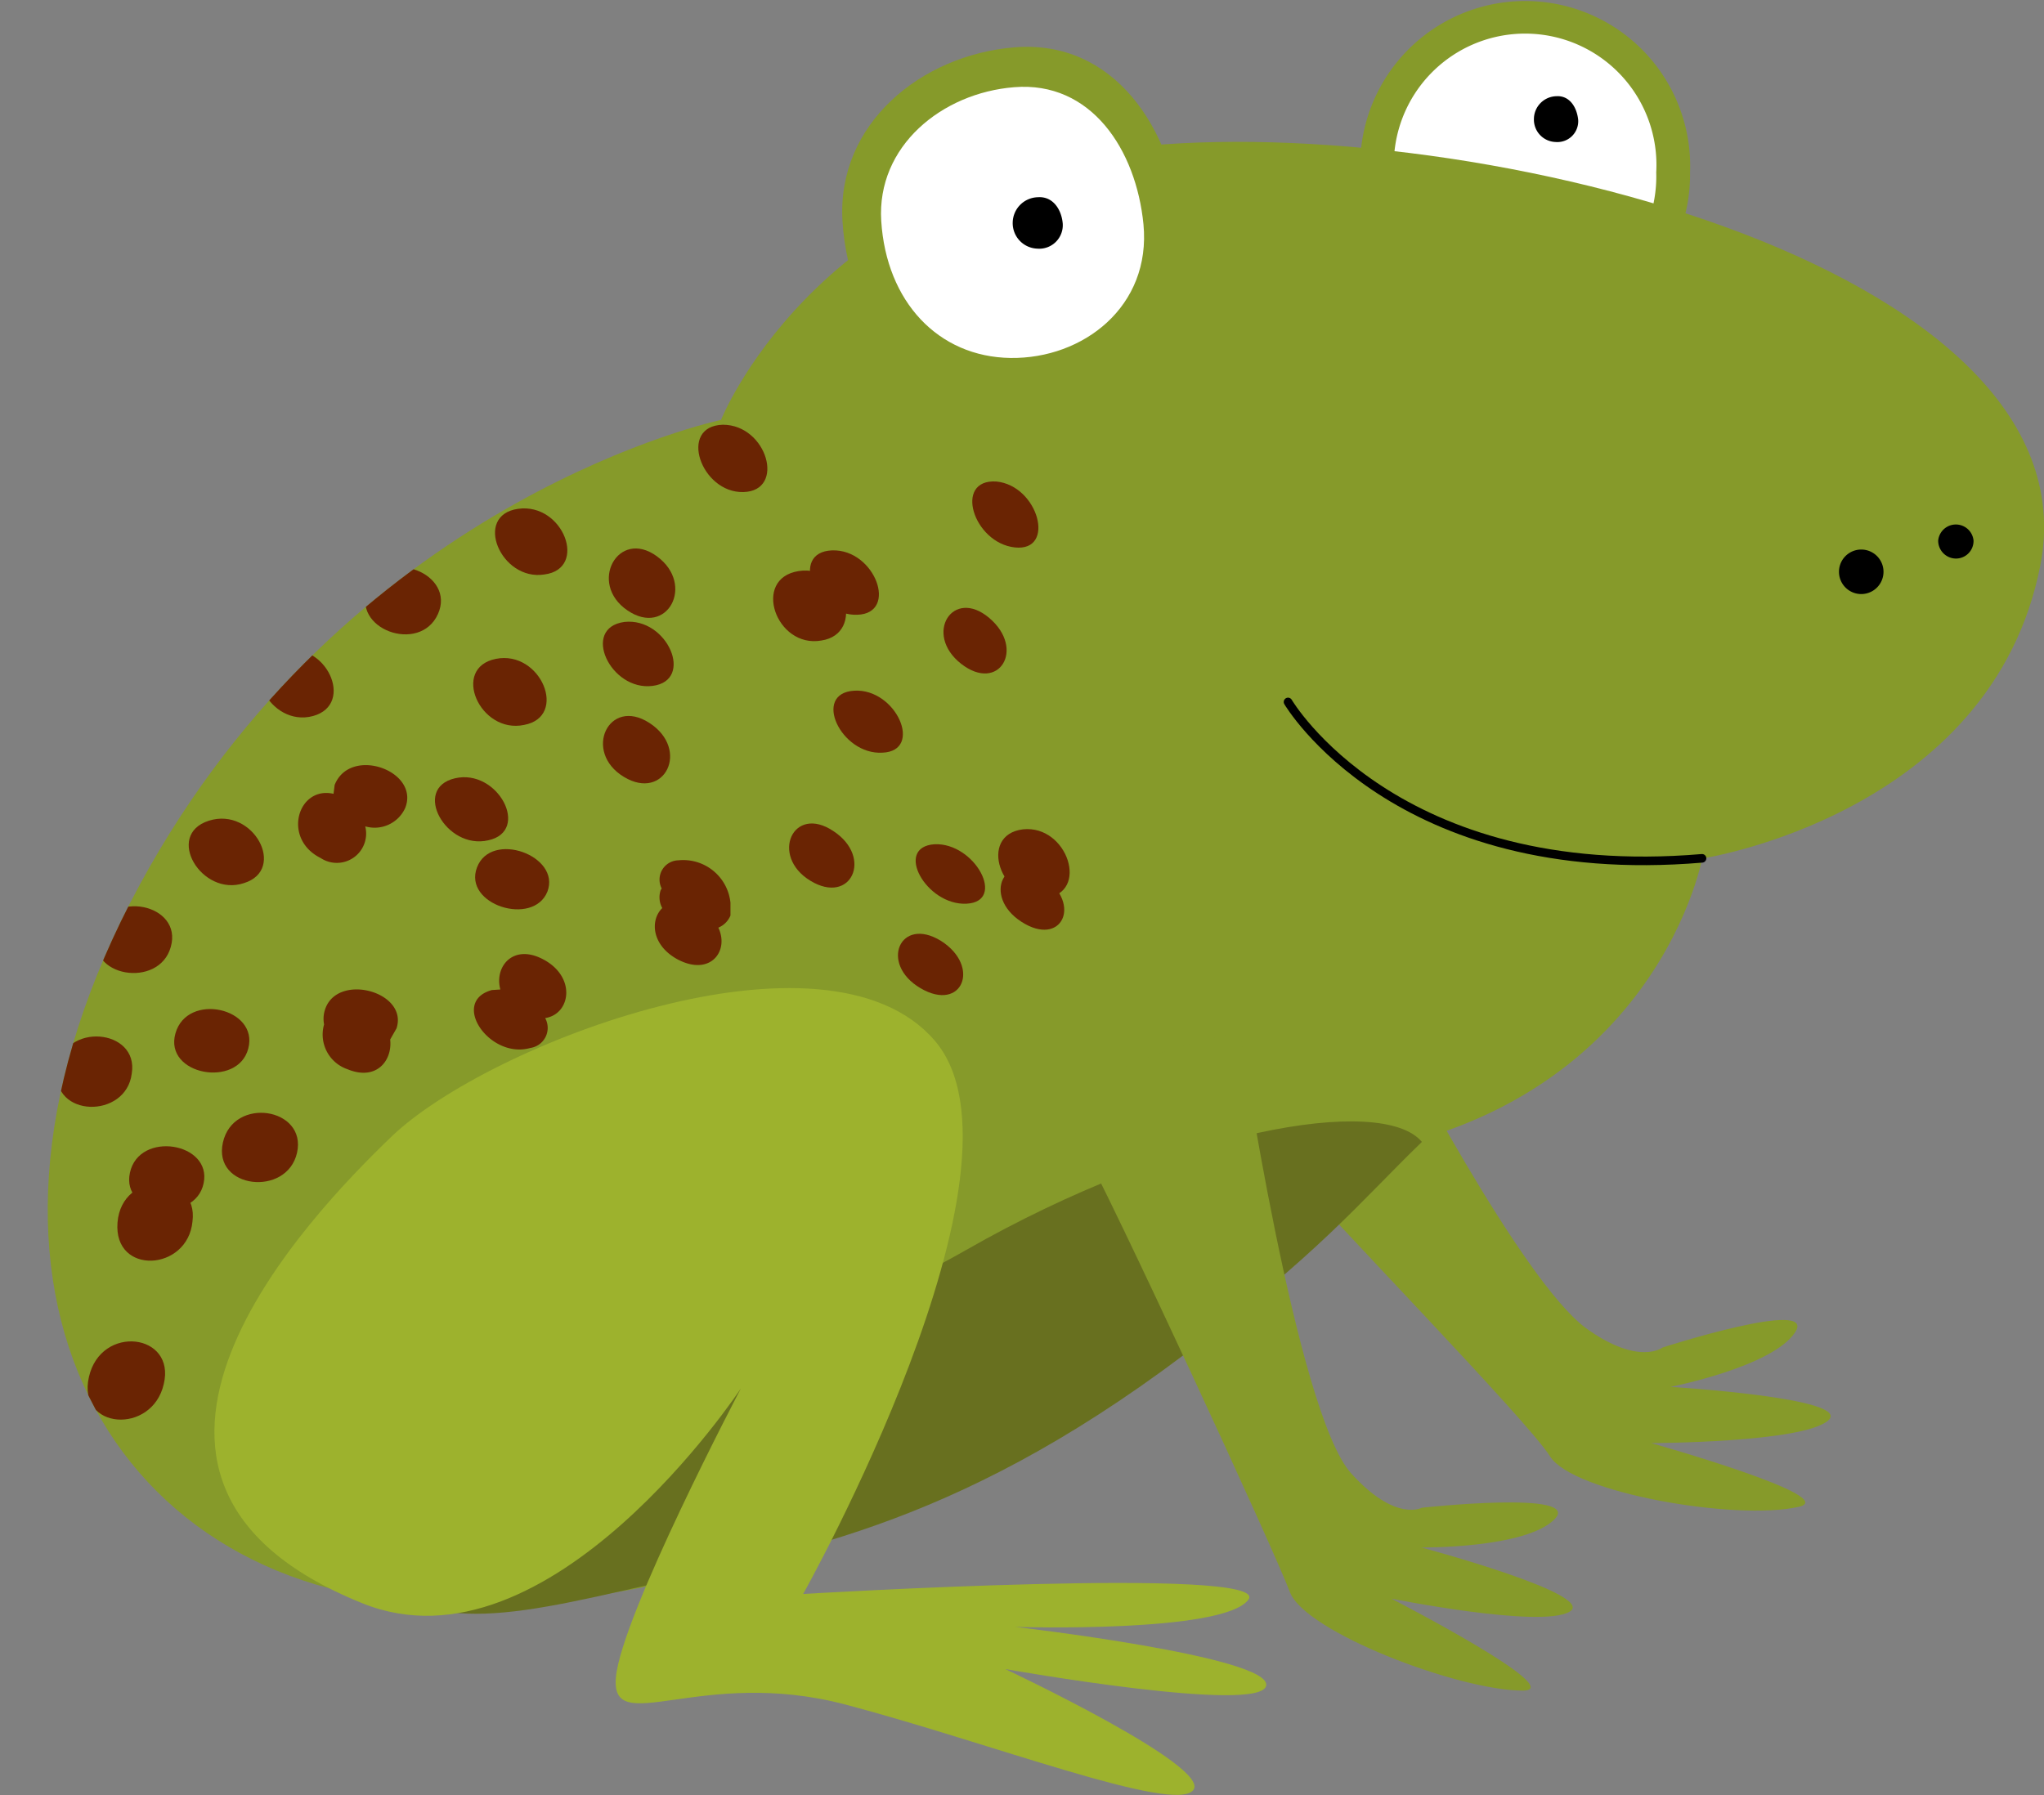 <svg xmlns="http://www.w3.org/2000/svg" xmlns:xlink="http://www.w3.org/1999/xlink" viewBox="0 0 145.06 127.42"><rect x="0" y="0" width="145.06" height="127.42" fill="#808080" stroke="none"/><defs><style>.cls-1,.cls-6{fill:none;}.cls-2{fill:#869a2a;}.cls-3{fill:#fff;}.cls-4{clip-path:url(#clip-path);}.cls-5{fill:#6a2403;}.cls-6{stroke:#000;stroke-linecap:round;stroke-width:0.61px;}.cls-7{fill:#68701f;}.cls-8{fill:#9db22d;}</style><clipPath id="clip-path"><path class="cls-1" d="M79.2,10.59c23.63-3.13,69.79,8,65.6,29.54-3.46,17.7-24,20.81-24,20.81S117.09,81.12,91,82.48c-14.53,20.36-38.55,32.93-61.48,31.28S-5.17,89.3,10.62,61.54c15-26.38,40.55-31.73,40.55-31.73S57.68,13.44,79.2,10.59Z"/></clipPath></defs><title>frog</title><g id="Layer_2" data-name="Layer 2"><g id="Layer_1-2" data-name="Layer 1"><path class="cls-2" d="M119.94,12.24a11.71,11.71,0,1,1-23.41-.3,11.71,11.71,0,1,1,23.41.3Z"/><path class="cls-2" d="M83.89,16c.71,7.56-5.56,12.39-12.2,12.3s-11.44-5.19-11.9-12.6C59.37,8.79,65.37,3.9,72,3.36,79.07,2.79,83.22,9.12,83.89,16Z"/><path class="cls-2" d="M98.92,73.42s9,17.43,13.62,20.85C116.31,97,118,95.65,118,95.65s11-3.54,9.4-1.08-8.85,3.88-8.85,3.88,13,.79,11.2,2.38-12.57,1.61-12.57,1.61,13.66,3.84,10.45,4.53c-4.48,1-16-1-17.62-3.58S94.44,86.54,91,82.48,98.92,73.42,98.92,73.42Z"/><path class="cls-3" d="M117.54,12.22A9.32,9.32,0,1,1,98.92,12a9.32,9.32,0,1,1,18.62.24Z"/><g class="cls-4"><path class="cls-2" d="M79.2,10.59c23.63-3.13,69.79,8,65.6,29.54-3.46,17.7-24,20.81-24,20.81S117.09,81.12,91,82.48c-14.53,20.36-38.55,32.93-61.48,31.28S-5.17,89.3,10.62,61.54c15-26.38,40.55-31.73,40.55-31.73S57.68,13.44,79.2,10.59Z"/><path class="cls-5" d="M74.07,62.26c2.75,1.95,1.26,5-1.57,3.18S71.26,60.28,74.07,62.26Z"/><path class="cls-5" d="M66.78,66.79c2.86,1.82,1.5,5.09-1.45,3.36S63.88,65,66.78,66.79Z"/><path class="cls-5" d="M59.15,59c2.83,1.86,1.25,5.28-1.64,3.52S56.28,57.07,59.15,59Z"/><path class="cls-5" d="M68.21,47.12c-2.69-2.11-.59-5.45,2-3.25S70.89,49.21,68.21,47.12Z"/><path class="cls-5" d="M44.28,55.15c-2.94-1.77-1.09-5.71,1.81-3.83S47.17,56.9,44.28,55.15Z"/><path class="cls-5" d="M23.67,56.35l.08-.63c1.11-2.79,6.08-1,5,1.65a2.38,2.38,0,0,1-2.83,1.29,2.08,2.08,0,0,1-3.16,2.25C20,59.54,21.13,55.77,23.67,56.35Z"/><path class="cls-5" d="M44.53,43.33c-2.82-1.91-.66-5.85,2.09-3.84S47.34,45.25,44.53,43.33Z"/><path class="cls-5" d="M24.66,75.9A2.6,2.6,0,0,1,23,72.72a2.08,2.08,0,0,1,.05-1C23.86,69,29,70.37,28.14,73l-.45.79C27.86,75.29,26.71,76.75,24.66,75.9Z"/><path class="cls-5" d="M39.82,17.1c-3.22.31-4.62-4.77-1.19-5.06S43,16.84,39.82,17.1Z"/><path class="cls-5" d="M51.3,30.15c3.15,0,4.48,4.7,1.46,4.78S48.1,30.24,51.3,30.15Z"/><path class="cls-5" d="M72.6,58.87c3.18-.33,4.75,4.55,1.58,4.87S69.37,59.27,72.6,58.87Z"/><path class="cls-5" d="M58.28,45.47c-3.21.56-4.94-4.4-1.61-4.93S61.46,45,58.28,45.47Z"/><path class="cls-5" d="M38.63,40.78c-3.09.49-5.07-4.21-1.86-4.66S41.76,40.38,38.63,40.78Z"/><path class="cls-5" d="M62.62,53.43c-2.95.17-5-4.22-2-4.4S65.56,53.32,62.62,53.43Z"/><path class="cls-5" d="M34.65,59.65c-3,.7-5.43-3.68-2.37-4.4S37.68,59,34.65,59.65Z"/><path class="cls-5" d="M44.31,44.15c3.06-.34,5,4.16,2,4.54S41.22,44.57,44.31,44.15Z"/><path class="cls-5" d="M37.19,51.46c-3.14.66-5.2-4.05-2-4.69S40.35,50.88,37.19,51.46Z"/><path class="cls-5" d="M56.06,12.32c3.17,0,4.23,5,1.06,4.95S52.79,12.32,56.06,12.32Z"/><path class="cls-5" d="M11.77,25.09c3.26-.74,5.06,4.22,1.8,4.95S8.47,25.89,11.77,25.09Z"/><path class="cls-5" d="M.89,47.86a2.13,2.13,0,0,1-.72-2.6c1.26-3.13,6.34-1.54,5.09,1.49l-.56.87c1.34,1.19,1.7,3.43-.39,4.15C1.68,52.7-.38,49.59.89,47.86Z"/><path class="cls-5" d="M60.84,43.64c-3,.11-4.84-4.46-1.79-4.57S63.79,43.55,60.84,43.64Z"/><path class="cls-5" d="M51.84,64.08v.29l0,.62a1.58,1.58,0,0,1-.86.86c.79,1.66-.57,3.46-2.86,2.27-1.88-1-2-2.8-1.12-3.66a1.58,1.58,0,0,1-.11-1.28l.07-.11a1.37,1.37,0,0,1,1.19-2A3.37,3.37,0,0,1,51.84,64.08Z"/><path class="cls-5" d="M22.21,50.83c-3.1.83-5.39-3.77-2.25-4.61S25.26,50,22.21,50.83Z"/><path class="cls-5" d="M3,14.31c3.41-.78,4.89,4.31,1.6,5.13S-.5,15.16,3,14.31Z"/><path class="cls-5" d="M70.7,34.18c3,.28,4.27,5,1.32,4.68S67.66,34,70.7,34.18Z"/><path class="cls-5" d="M17.31,62.69c-3,1-5.65-3.42-2.49-4.43S20.38,61.74,17.31,62.69Z"/><path class="cls-5" d="M66.32,59.93c2.87-.13,5.13,4.08,2.27,4.22S63.42,60.13,66.32,59.93Z"/><path class="cls-5" d="M35.51,70.24c-.44-1.59.87-3.26,3-2.16,2.41,1.24,2,3.91.18,4.19a1.44,1.44,0,0,1-1.05,2.12c-2.9.83-5.72-3.29-2.73-4.11Z"/><path class="cls-5" d="M8.91,52.35c1.11-3,6.14-1.47,5.07,1.48S7.8,55.37,8.91,52.35Z"/><path class="cls-5" d="M12.12,67.22c-.83,3-6.06,2.13-5.19-1S13,64.15,12.12,67.22Z"/><path class="cls-5" d="M21.08,81.83c-.71,3.16-6,2.57-5.26-.73S21.8,78.63,21.08,81.83Z"/><path class="cls-5" d="M17.62,74.43c-.73,2.84-6,1.89-5.17-1.07S18.38,71.55,17.62,74.43Z"/><path class="cls-5" d="M38.85,63.29c-1,2.5-6,.94-5-1.71S39.82,60.74,38.85,63.29Z"/><path class="cls-5" d="M14.45,84c-.6,2.88-5.88,2.26-5.23-.75S15.07,81.1,14.45,84Z"/><path class="cls-5" d="M11.62,98.26c-.83,3.6-6.16,3.25-5.31-.51S12.5,94.64,11.62,98.26Z"/><path class="cls-5" d="M9.35,76.21c-.4,3.24-5.71,3.14-5.28-.28S9.88,73,9.35,76.21Z"/><path class="cls-5" d="M13.66,86.71c-.34,3.55-5.62,3.84-5.32.07S14.12,83.19,13.66,86.71Z"/><path class="cls-5" d="M26.14,41.72c1.32-2.9,6.23-1,4.94,1.87S24.83,44.63,26.14,41.72Z"/></g><path class="cls-3" d="M81.15,15.92c.56,5.84-4.29,9.56-9.43,9.49s-8.82-4-9.18-9.73c-.33-5.3,4.3-9.08,9.43-9.49C77.44,5.74,80.63,10.63,81.15,15.92Z"/><path d="M75.42,15.86a1.67,1.67,0,0,1-1.8,1.79,1.81,1.81,0,0,1-1.75-1.83A1.83,1.83,0,0,1,73.67,14C74.72,13.93,75.33,14.86,75.42,15.86Z"/><path d="M112,8.49a1.48,1.48,0,0,1-1.6,1.59,1.59,1.59,0,0,1-1.54-1.63,1.63,1.63,0,0,1,1.59-1.62C111.37,6.77,111.9,7.58,112,8.49Z"/><path class="cls-6" d="M120.79,60.93C99,62.78,91.41,49.83,91.41,49.83"/><path class="cls-7" d="M100.91,81.06c-2.82-3.39-17.4-.87-32.34,7.67-21.12,12.06-52.39,15.15-45.74,21s10.48,5.69,21.5,3.16c11.5-2.65,23-4.17,39.63-16.67C93.62,89,96.5,85.33,100.91,81.06Z"/><path class="cls-8" d="M27.84,80.63c6.9-6.56,30.77-15.7,38.48-6.78S57,113.15,57,113.15s33.33-2,31.6.4-16.54,1.94-16.54,1.94,18.15,2.1,17.8,4.16-18.52-1.17-18.52-1.17,14.73,6.93,13.34,8.6S70.26,123.71,60,121s-16.68,2.44-16.29-1.93,8.87-20.51,8.87-20.51-13.59,20.61-26.86,15.25C3.85,105,22,86.23,27.84,80.63Z"/><path d="M133.67,40.59a1.58,1.58,0,0,1-3.16,0,1.58,1.58,0,0,1,3.16,0Z"/><path d="M140.06,38.41a1.25,1.25,0,0,1-1.27,1.24,1.27,1.27,0,0,1-1.24-1.27,1.26,1.26,0,0,1,2.51,0Z"/><path class="cls-2" d="M88,73.28S92,100.34,95.9,104.6c3.14,3.47,5,2.43,5,2.43s11.49-1.26,9.42.82-9.45,2-9.45,2,12.57,3.36,10.52,4.56-12.65-.93-12.65-.93,12.63,6.5,9.34,6.53c-4.57,0-15.49-4.17-16.54-7S79,85.25,76.38,80.57,88,73.28,88,73.28Z"/></g></g></svg>